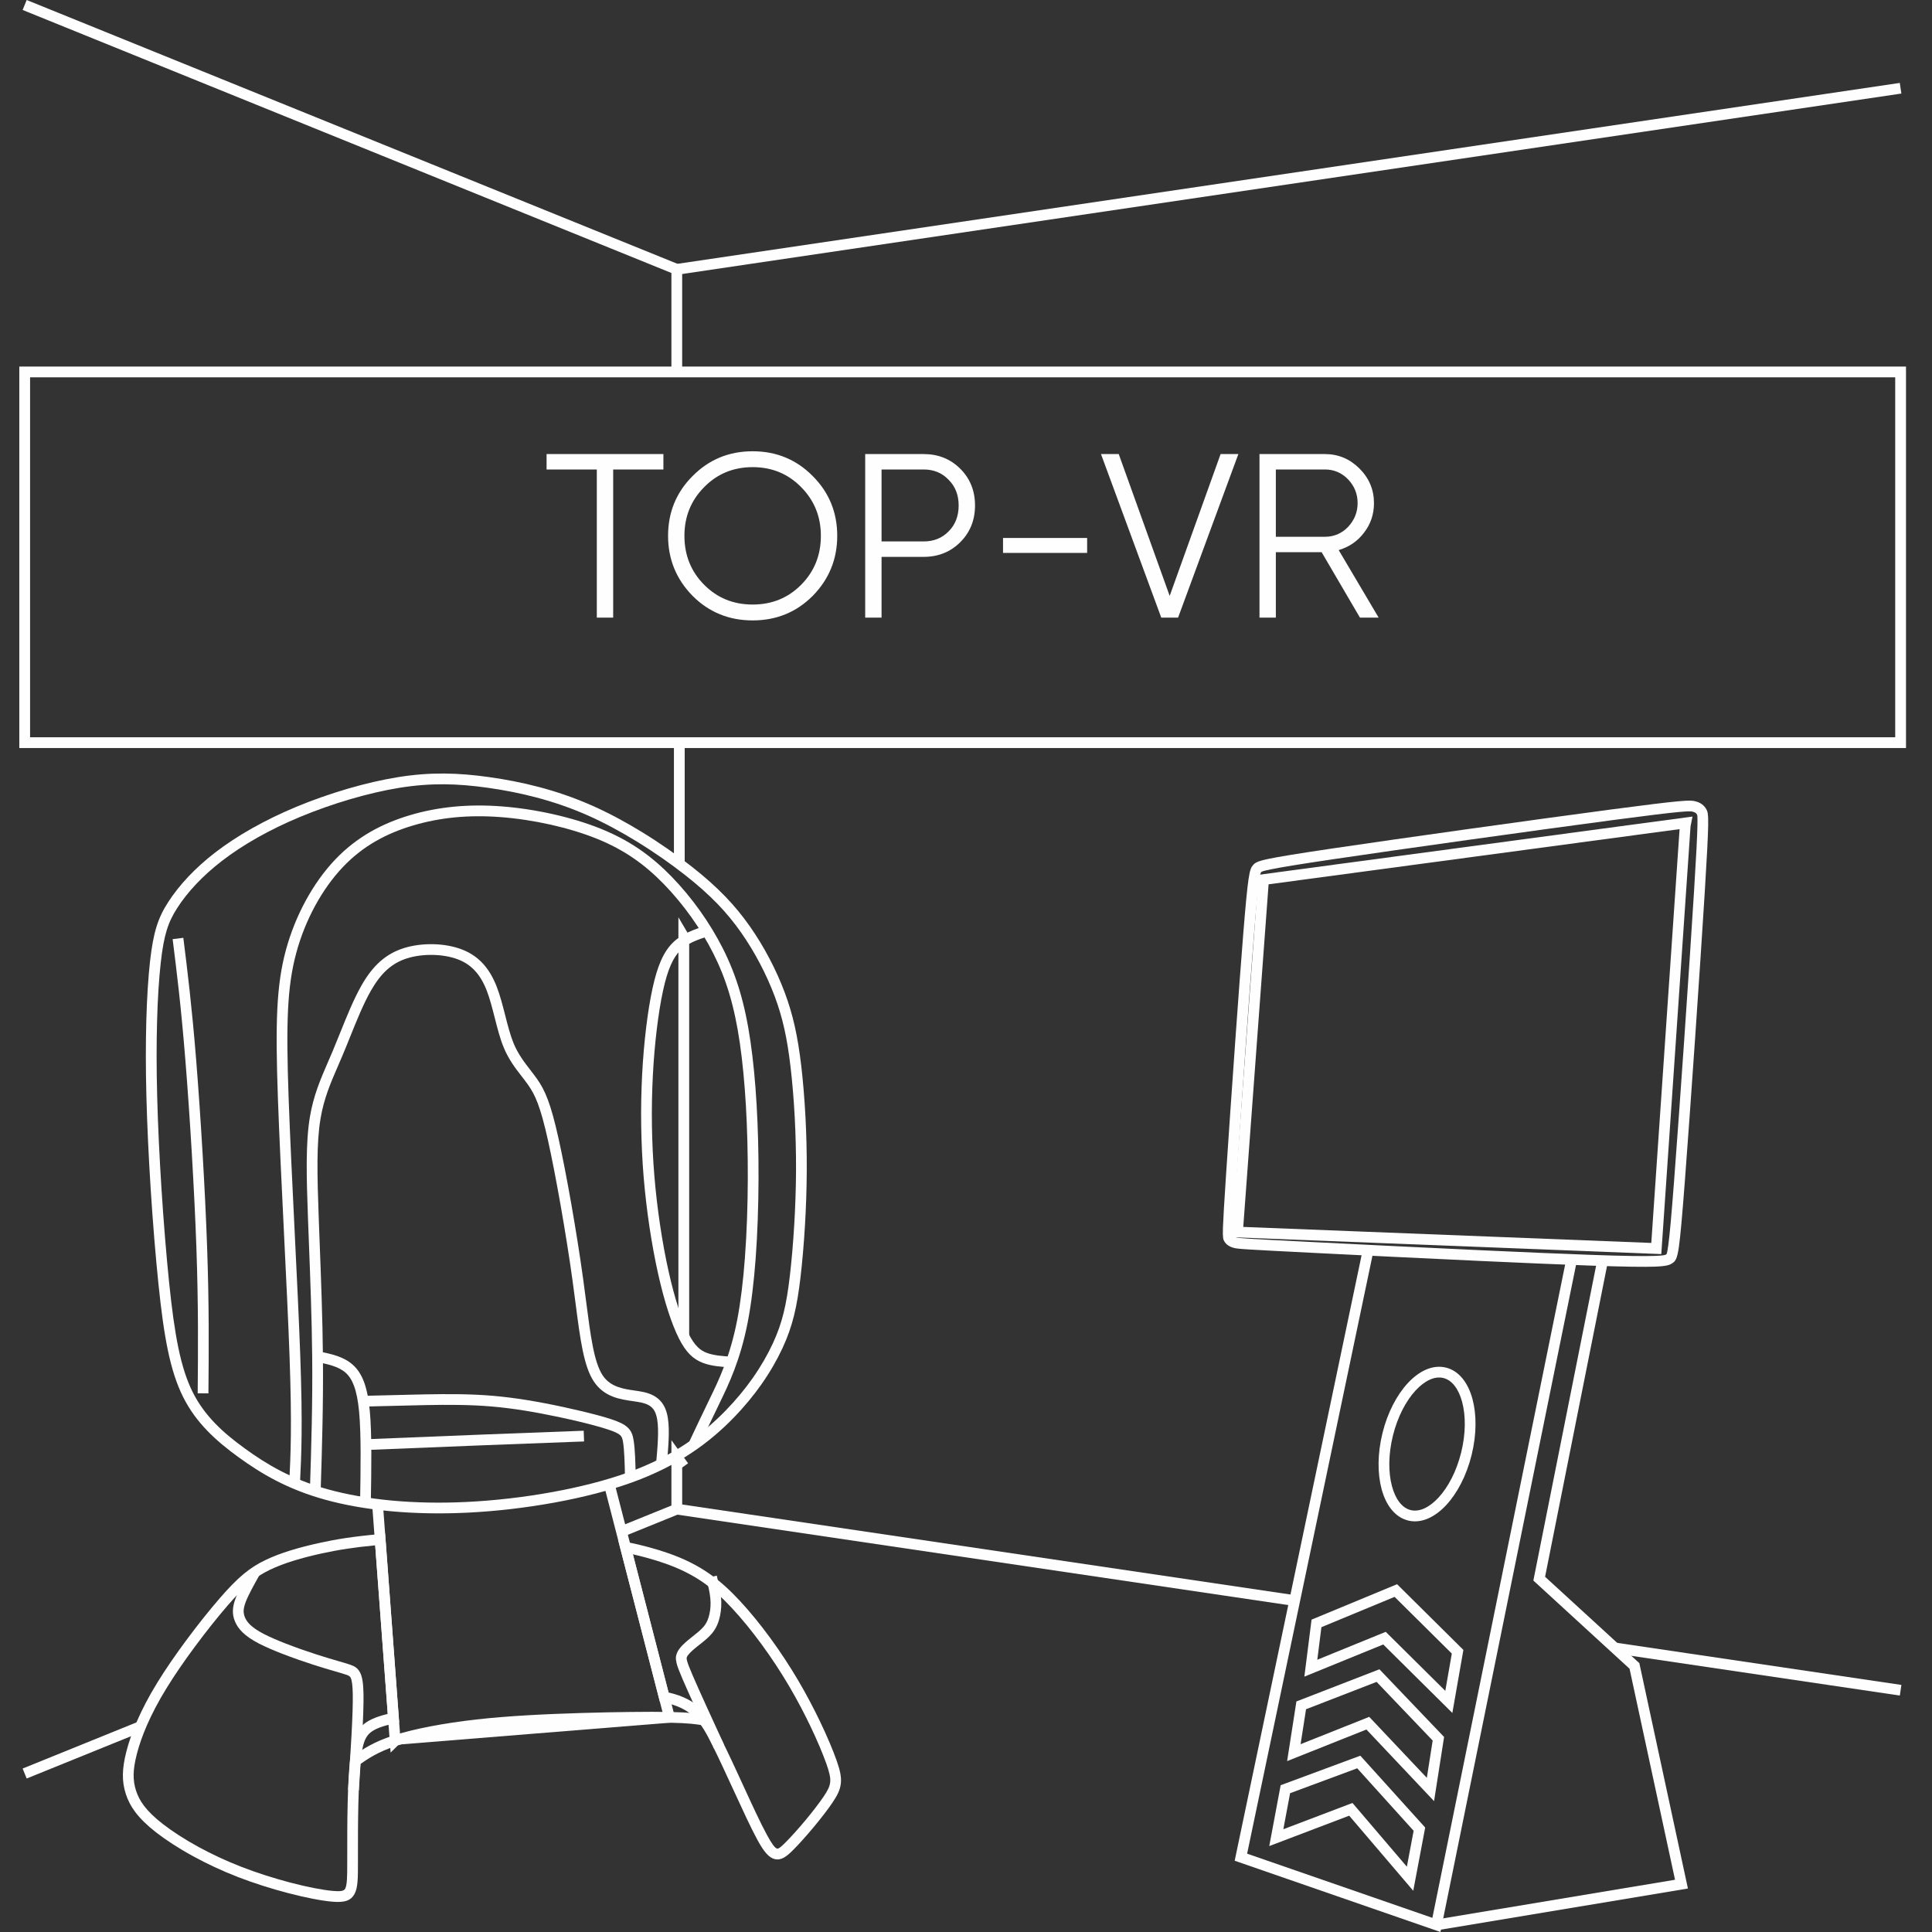 <svg width="120" height="120" viewBox="0 0 120 120" fill="none" xmlns="http://www.w3.org/2000/svg">
<rect x="0" y="0" width="120" height="120" fill="#333333" stroke="none"/>
<path d="M1.534 22.768H118.385V46.462H1.199V22.768H1.534ZM117.715 23.436H1.868V45.793H117.715V23.436Z" fill="#FEFEFE"/>
<path d="M41.702 23.103V16.955L1.406 0.619L1.657 0L42.371 16.505V23.103H41.702Z" fill="#FEFEFE"/>
<path d="M41.988 16.4L118 5.15L118.097 5.811L42.085 17.061L41.988 16.4Z" fill="#FEFEFE"/>
<path d="M18.642 50.738C17.677 51.139 16.791 51.573 15.991 52.024C15.16 52.493 14.412 52.987 13.761 53.491C13.16 53.956 12.641 54.429 12.2 54.894C11.716 55.405 11.324 55.907 11.018 56.382C10.733 56.824 10.523 57.239 10.363 57.755C10.198 58.282 10.081 58.921 9.984 59.802C9.878 60.755 9.794 61.98 9.755 63.462C9.719 64.784 9.716 66.314 9.761 68.042C9.806 69.831 9.903 71.849 10.03 73.837C10.163 75.914 10.329 77.946 10.502 79.64C10.672 81.292 10.851 82.627 11.083 83.74C11.312 84.837 11.593 85.714 11.967 86.465C12.34 87.21 12.811 87.839 13.354 88.402C13.901 88.97 14.528 89.474 15.205 89.966C15.884 90.46 16.613 90.939 17.447 91.37C18.282 91.801 19.23 92.188 20.349 92.5C21.511 92.823 22.859 93.066 24.354 93.204C25.767 93.334 27.315 93.369 28.967 93.29C30.711 93.206 32.571 92.993 34.351 92.667C36.041 92.357 37.661 91.945 39.041 91.445C40.448 90.936 41.608 90.334 42.59 89.682C43.569 89.032 44.372 88.329 45.064 87.62C45.719 86.948 46.278 86.267 46.748 85.599C47.27 84.856 47.682 84.13 47.998 83.452C48.295 82.81 48.508 82.209 48.67 81.553C48.834 80.891 48.95 80.165 49.055 79.28C49.165 78.344 49.263 77.237 49.332 76.061C49.396 74.978 49.437 73.838 49.443 72.721C49.448 71.592 49.418 70.471 49.363 69.409C49.303 68.272 49.212 67.204 49.102 66.269C48.997 65.374 48.875 64.608 48.718 63.904C48.561 63.2 48.367 62.551 48.119 61.887C47.867 61.214 47.557 60.522 47.198 59.84C46.851 59.179 46.459 58.532 46.034 57.925C45.602 57.309 45.131 56.728 44.568 56.145C44.002 55.56 43.344 54.971 42.537 54.339C41.672 53.66 40.634 52.93 39.522 52.249C38.552 51.655 37.529 51.1 36.518 50.651C35.434 50.171 34.356 49.807 33.31 49.531C32.265 49.254 31.254 49.065 30.305 48.931C29.355 48.797 28.468 48.718 27.58 48.713C26.691 48.708 25.794 48.774 24.82 48.93C23.858 49.085 22.82 49.328 21.78 49.632C20.713 49.944 19.64 50.323 18.642 50.738V50.738ZM15.664 51.443C16.496 50.975 17.407 50.528 18.385 50.121C19.398 49.699 20.496 49.312 21.595 48.99C22.659 48.679 23.725 48.43 24.716 48.271C25.726 48.108 26.658 48.039 27.583 48.045C28.509 48.051 29.423 48.132 30.396 48.269C31.37 48.407 32.408 48.601 33.48 48.884C34.553 49.168 35.664 49.543 36.787 50.041C37.833 50.505 38.882 51.073 39.869 51.678C41.002 52.372 42.061 53.118 42.947 53.813C43.781 54.466 44.462 55.076 45.048 55.682C45.634 56.29 46.127 56.897 46.579 57.543C47.024 58.178 47.431 58.849 47.788 59.529C48.158 60.23 48.479 60.948 48.743 61.653C49.002 62.346 49.204 63.024 49.368 63.76C49.532 64.496 49.658 65.283 49.766 66.193C49.876 67.132 49.968 68.215 50.029 69.375C50.085 70.439 50.115 71.572 50.109 72.723C50.104 73.867 50.062 75.018 49.999 76.099C49.928 77.298 49.829 78.418 49.718 79.358C49.61 80.266 49.49 81.016 49.318 81.712C49.144 82.411 48.919 83.051 48.604 83.731C48.272 84.446 47.84 85.207 47.294 85.983C46.806 86.676 46.226 87.384 45.543 88.084C44.82 88.825 43.981 89.558 42.957 90.238C41.936 90.917 40.729 91.543 39.268 92.072C37.853 92.584 36.197 93.006 34.471 93.322C32.661 93.654 30.771 93.871 28.997 93.956C27.318 94.036 25.739 93.999 24.293 93.867C22.754 93.725 21.367 93.475 20.17 93.142C19.001 92.817 18.012 92.412 17.14 91.962C16.267 91.511 15.513 91.015 14.812 90.507C14.108 89.996 13.454 89.467 12.872 88.863C12.286 88.256 11.776 87.574 11.37 86.762C10.967 85.954 10.668 85.025 10.428 83.874C10.191 82.739 10.009 81.383 9.837 79.707C9.661 77.996 9.494 75.955 9.361 73.878C9.235 71.9 9.138 69.875 9.092 68.056C9.047 66.317 9.05 64.777 9.086 63.446C9.126 61.932 9.211 60.689 9.317 59.727C9.42 58.803 9.545 58.125 9.722 57.556C9.903 56.974 10.137 56.51 10.454 56.02C10.78 55.514 11.197 54.978 11.714 54.433C12.177 53.946 12.721 53.449 13.351 52.962C14.023 52.443 14.797 51.932 15.662 51.443H15.664Z" fill="#FEFEFE"/>
<path d="M11.387 58.25C11.514 59.27 11.642 60.291 11.778 61.53C11.91 62.74 12.044 64.103 12.179 65.77C12.318 67.494 12.462 69.574 12.587 71.7C12.702 73.656 12.8 75.65 12.863 77.432C12.993 81.105 12.97 83.826 12.946 86.546L12.279 86.54C12.302 83.832 12.326 81.123 12.197 77.456C12.135 75.701 12.036 73.71 11.92 71.739C11.797 69.646 11.653 67.57 11.512 65.823C11.376 64.138 11.243 62.786 11.114 61.601C10.987 60.444 10.855 59.387 10.723 58.331L11.386 58.25H11.387Z" fill="#FEFEFE"/>
<path d="M17.963 92.137L17.965 92.121C18.052 90.356 18.14 88.591 17.984 84.229C17.908 82.097 17.772 79.319 17.634 76.496C17.492 73.572 17.346 70.599 17.261 68.214C17.179 65.878 17.155 64.129 17.224 62.694C17.295 61.241 17.461 60.106 17.756 59.017C18.049 57.935 18.47 56.895 18.984 55.949C19.508 54.983 20.13 54.115 20.811 53.397C21.488 52.683 22.226 52.118 23.01 51.667C23.792 51.217 24.619 50.883 25.479 50.628C26.334 50.374 27.229 50.2 28.171 50.107C29.111 50.015 30.095 50.006 31.133 50.084C32.177 50.162 33.284 50.33 34.356 50.571C35.406 50.807 36.423 51.114 37.321 51.477C38.235 51.846 39.027 52.274 39.745 52.768C40.462 53.263 41.105 53.823 41.72 54.456C42.341 55.095 42.938 55.812 43.483 56.577C44.014 57.323 44.497 58.115 44.907 58.928C45.323 59.755 45.664 60.603 45.944 61.542C46.222 62.477 46.442 63.505 46.615 64.697C46.785 65.864 46.912 67.193 46.995 68.62C47.08 70.07 47.12 71.629 47.114 73.229C47.107 74.903 47.051 76.611 46.933 78.194C46.826 79.62 46.667 80.958 46.448 82.096C45.986 84.487 45.258 85.988 44.701 87.136L44.677 87.187C44.128 88.316 43.758 89.104 43.386 89.891L42.782 89.606C43.152 88.822 43.522 88.037 44.075 86.895L44.1 86.844C44.64 85.732 45.346 84.276 45.791 81.971C46.005 80.86 46.161 79.548 46.266 78.145C46.385 76.56 46.441 74.871 46.447 73.229C46.452 71.653 46.413 70.105 46.328 68.657C46.246 67.253 46.121 65.944 45.953 64.791C45.785 63.635 45.572 62.638 45.303 61.733C45.034 60.831 44.708 60.02 44.31 59.23C43.917 58.447 43.451 57.684 42.938 56.965C42.414 56.228 41.838 55.537 41.241 54.922C40.654 54.317 40.044 53.785 39.366 53.318C38.689 52.851 37.94 52.446 37.072 52.096C36.207 51.747 35.224 51.45 34.209 51.222C33.173 50.99 32.1 50.827 31.082 50.751C30.078 50.675 29.132 50.683 28.235 50.771C27.338 50.859 26.485 51.026 25.666 51.269C24.851 51.51 24.071 51.825 23.341 52.245C22.612 52.663 21.926 53.19 21.294 53.857C20.652 54.533 20.066 55.354 19.569 56.268C19.081 57.166 18.68 58.156 18.401 59.19C18.118 60.236 17.959 61.327 17.89 62.726C17.821 64.143 17.845 65.876 17.927 68.191C18.011 70.546 18.157 73.53 18.3 76.464C18.438 79.276 18.573 82.044 18.65 84.205C18.807 88.586 18.719 90.366 18.632 92.136L18.631 92.152L18.303 92.137H17.963H17.963Z" fill="#FEFEFE"/>
<path d="M44.011 58.142C43.677 58.253 43.342 58.364 43.042 58.503C42.754 58.637 42.484 58.802 42.258 59.028C42.028 59.254 41.833 59.55 41.661 59.945C41.48 60.357 41.325 60.877 41.182 61.535C41.035 62.213 40.902 63.031 40.794 63.931C40.687 64.822 40.602 65.79 40.551 66.78C40.497 67.806 40.477 68.861 40.493 69.924C40.508 70.946 40.558 71.994 40.645 73.049C40.731 74.088 40.854 75.122 41.001 76.106C41.156 77.143 41.338 78.124 41.535 78.999C41.722 79.835 41.924 80.581 42.13 81.221C42.343 81.881 42.56 82.426 42.769 82.84C42.964 83.224 43.149 83.488 43.339 83.673C43.515 83.847 43.7 83.953 43.904 84.03C44.345 84.196 44.896 84.232 45.447 84.267L45.459 84.269L45.419 84.708L45.404 84.934C44.804 84.895 44.203 84.856 43.668 84.655C43.383 84.548 43.122 84.396 42.87 84.15C42.63 83.915 42.403 83.594 42.173 83.141C41.949 82.698 41.718 82.12 41.494 81.425C41.283 80.769 41.075 80.003 40.883 79.145C40.681 78.246 40.496 77.248 40.339 76.203C40.19 75.201 40.065 74.152 39.978 73.105C39.892 72.056 39.842 70.992 39.826 69.932C39.809 68.847 39.83 67.78 39.884 66.747C39.937 65.73 40.022 64.747 40.13 63.853C40.241 62.928 40.377 62.089 40.528 61.395C40.679 60.696 40.848 60.135 41.048 59.679C41.256 59.204 41.498 58.841 41.787 58.555C42.077 58.267 42.41 58.061 42.763 57.897C43.105 57.738 43.453 57.623 43.801 57.508L44.011 58.143V58.142Z" fill="#FEFEFE"/>
<path d="M19.247 92.616L19.248 92.605C19.334 89.898 19.419 87.191 19.391 84.265C19.368 81.915 19.272 79.403 19.186 77.165L19.126 75.591C19.078 74.297 19.043 73.146 19.052 72.117C19.061 71.079 19.115 70.17 19.248 69.376C19.47 68.044 19.906 67.039 20.377 65.952L20.662 65.288C20.798 64.966 20.955 64.577 21.113 64.184C21.538 63.127 21.976 62.04 22.462 61.192C22.803 60.595 23.17 60.113 23.592 59.735C24.021 59.35 24.503 59.073 25.07 58.893C25.624 58.717 26.257 58.635 26.88 58.645C27.505 58.656 28.126 58.761 28.651 58.957C29.192 59.159 29.633 59.457 29.996 59.85C30.352 60.237 30.63 60.715 30.852 61.286C31.064 61.832 31.22 62.443 31.375 63.049C31.532 63.666 31.688 64.278 31.889 64.773C32.174 65.472 32.569 65.981 32.939 66.457C33.085 66.647 33.227 66.831 33.352 67.008C33.602 67.364 33.815 67.737 34.029 68.309C34.236 68.861 34.445 69.602 34.69 70.704C34.938 71.817 35.223 73.288 35.494 74.835C35.76 76.353 36.017 77.966 36.217 79.415L36.408 80.858C36.686 83.001 36.896 84.622 37.439 85.436C37.919 86.155 38.743 86.273 39.421 86.369C39.617 86.397 39.802 86.424 39.984 86.465C40.45 86.569 40.788 86.754 41.032 87.027C41.275 87.297 41.411 87.642 41.481 88.072C41.544 88.463 41.551 88.928 41.53 89.428C41.51 89.911 41.462 90.439 41.414 90.965L40.751 90.908C40.797 90.396 40.844 89.882 40.863 89.402C40.882 88.94 40.877 88.517 40.822 88.177C40.773 87.875 40.685 87.64 40.534 87.471C40.387 87.305 40.163 87.188 39.84 87.116C39.697 87.084 39.516 87.058 39.327 87.031C38.516 86.916 37.529 86.775 36.884 85.806C36.255 84.862 36.036 83.174 35.748 80.942C35.693 80.517 35.634 80.065 35.557 79.507C35.36 78.084 35.104 76.478 34.836 74.95C34.563 73.388 34.28 71.927 34.04 70.847C33.802 69.778 33.602 69.066 33.405 68.541C33.216 68.037 33.028 67.707 32.806 67.391C32.678 67.208 32.547 67.039 32.413 66.866C32.016 66.356 31.591 65.809 31.271 65.023C31.051 64.482 30.89 63.849 30.728 63.213C30.576 62.618 30.424 62.019 30.231 61.524C30.04 61.033 29.804 60.625 29.506 60.301C29.214 59.984 28.858 59.743 28.42 59.58C27.966 59.411 27.422 59.32 26.871 59.311C26.317 59.301 25.758 59.373 25.273 59.527C24.802 59.677 24.399 59.907 24.04 60.23C23.674 60.559 23.35 60.987 23.044 61.522C22.576 62.338 22.149 63.4 21.734 64.431C21.588 64.794 21.444 65.154 21.278 65.545L20.991 66.215C20.536 67.262 20.117 68.228 19.908 69.484C19.78 70.246 19.729 71.12 19.72 72.121C19.712 73.129 19.747 74.275 19.794 75.566L19.853 77.141C19.939 79.375 20.035 81.884 20.058 84.258C20.086 87.2 20.002 89.907 19.917 92.614V92.625L19.601 92.615H19.249L19.247 92.616Z" fill="#FEFEFE"/>
<path d="M19.785 83.935C20.552 84.092 21.318 84.247 21.898 84.755C22.196 85.016 22.433 85.362 22.612 85.842C22.779 86.294 22.897 86.871 22.968 87.621C23.036 88.352 23.061 89.252 23.064 90.238C23.068 91.219 23.05 92.281 23.032 93.343L22.365 93.332C22.383 92.271 22.401 91.209 22.398 90.238C22.395 89.272 22.37 88.39 22.304 87.681C22.239 86.993 22.135 86.471 21.987 86.074C21.849 85.704 21.675 85.445 21.46 85.256C21.012 84.864 20.334 84.726 19.656 84.589L19.785 83.934V83.935Z" fill="#FEFEFE"/>
<path d="M38.82 91.765C38.811 91.348 38.801 90.93 38.783 90.534C38.765 90.158 38.739 89.823 38.699 89.572C38.667 89.376 38.627 89.243 38.529 89.149C38.403 89.029 38.168 88.921 37.751 88.784C37.296 88.635 36.669 88.465 35.981 88.301C35.247 88.125 34.427 87.95 33.658 87.803C32.923 87.664 32.238 87.553 31.563 87.468C30.886 87.384 30.23 87.326 29.557 87.295C28.867 87.263 28.156 87.255 27.473 87.259C26.789 87.263 26.119 87.279 25.525 87.294L22.57 87.366L22.555 86.699L25.51 86.627C26.101 86.613 26.769 86.597 27.47 86.593C28.171 86.589 28.895 86.596 29.587 86.629C30.292 86.661 30.965 86.72 31.643 86.805C32.323 86.89 33.022 87.003 33.78 87.147C34.544 87.291 35.374 87.47 36.135 87.652C36.86 87.826 37.509 88 37.96 88.149C38.473 88.318 38.783 88.47 38.988 88.666C39.221 88.888 39.302 89.128 39.356 89.465C39.401 89.748 39.43 90.106 39.449 90.503C39.466 90.88 39.477 91.317 39.486 91.752L38.82 91.765H38.82Z" fill="#FEFEFE"/>
<path d="M22.719 89.395L30.149 89.096C32.283 89.012 34.146 88.943 35.995 88.875L36.254 88.865L36.278 89.532L36.019 89.541C34.191 89.608 32.35 89.677 30.176 89.762L22.745 90.062L22.719 89.395H22.719Z" fill="#FEFEFE"/>
<path d="M20.622 118.115C19.964 118.058 18.968 117.865 17.862 117.575C16.868 117.314 15.781 116.974 14.771 116.582C13.771 116.195 12.845 115.757 12.028 115.311C11.096 114.804 10.306 114.286 9.706 113.821C9.129 113.373 8.719 112.965 8.423 112.577C8.119 112.177 7.934 111.799 7.811 111.417C7.689 111.036 7.627 110.65 7.633 110.216C7.639 109.792 7.711 109.327 7.853 108.776C7.993 108.235 8.202 107.607 8.513 106.893C8.824 106.179 9.235 105.38 9.78 104.496C10.283 103.677 10.908 102.774 11.549 101.908C12.274 100.927 13.021 99.994 13.636 99.284C14.22 98.61 14.69 98.131 15.132 97.763C15.583 97.389 16.003 97.13 16.482 96.9C16.953 96.673 17.479 96.475 18.044 96.3C18.611 96.125 19.214 95.971 19.835 95.835C20.34 95.724 20.864 95.623 21.469 95.531C22.074 95.441 22.759 95.358 23.583 95.287L23.92 95.258L24.792 106.981L24.508 107.042C23.692 107.219 23.211 107.405 22.928 107.685C22.658 107.954 22.541 108.355 22.455 108.964C22.229 110.557 22.232 113.421 22.233 115.264V115.704C22.235 116.658 22.227 117.236 22.031 117.614C21.791 118.074 21.388 118.181 20.62 118.115H20.622ZM18.03 116.93C19.094 117.209 20.05 117.394 20.679 117.449C21.138 117.488 21.36 117.46 21.44 117.308C21.562 117.07 21.567 116.556 21.567 115.705L21.568 115.265C21.566 113.401 21.564 110.504 21.795 108.873C21.901 108.119 22.062 107.607 22.459 107.213C22.804 106.87 23.304 106.645 24.083 106.454L23.304 95.984C22.64 96.046 22.075 96.116 21.569 96.193C20.982 96.281 20.471 96.38 19.977 96.488C19.361 96.623 18.776 96.772 18.24 96.938C17.703 97.104 17.207 97.29 16.77 97.5C16.34 97.707 15.962 97.939 15.559 98.275C15.147 98.617 14.701 99.072 14.14 99.719C13.536 100.417 12.801 101.335 12.085 102.305C11.461 103.148 10.849 104.033 10.35 104.845C9.82 105.706 9.423 106.478 9.126 107.159C8.829 107.84 8.631 108.435 8.5 108.944C8.371 109.443 8.306 109.857 8.3 110.224C8.295 110.581 8.346 110.899 8.447 111.213C8.548 111.526 8.7 111.839 8.953 112.171C9.214 112.514 9.584 112.88 10.116 113.293C10.695 113.742 11.454 114.24 12.347 114.726C13.141 115.158 14.041 115.584 15.012 115.96C15.997 116.342 17.058 116.674 18.029 116.93H18.03ZM38.919 95.774C39.414 95.875 39.879 95.985 40.309 96.102C40.748 96.221 41.161 96.349 41.544 96.484C42.522 96.829 43.311 97.23 44.017 97.715C44.72 98.198 45.333 98.763 45.961 99.439C46.585 100.111 47.227 100.897 47.848 101.747C48.463 102.587 49.06 103.495 49.603 104.419C50.101 105.268 50.553 106.131 50.934 106.926C51.385 107.865 51.737 108.709 51.956 109.327C52.172 109.939 52.268 110.356 52.228 110.757C52.187 111.165 52.013 111.513 51.692 111.985C51.406 112.407 50.989 112.945 50.554 113.468C50.1 114.013 49.629 114.541 49.269 114.901C48.838 115.334 48.517 115.568 48.113 115.47C47.761 115.384 47.449 115.021 47.04 114.271C46.639 113.535 46.109 112.38 45.556 111.178C45.105 110.198 44.639 109.184 44.227 108.36C43.873 107.653 43.555 107.075 43.107 106.641C42.669 106.216 42.086 105.912 41.189 105.732L40.984 105.691L38.397 95.666L38.919 95.773L38.919 95.774ZM40.137 96.747C39.869 96.675 39.594 96.606 39.31 96.541L41.526 105.123C42.45 105.337 43.08 105.684 43.572 106.162C44.09 106.664 44.44 107.295 44.823 108.061C45.249 108.914 45.714 109.924 46.163 110.901C46.71 112.092 47.236 113.235 47.627 113.952C47.937 114.522 48.127 114.786 48.271 114.821C48.362 114.843 48.533 114.693 48.797 114.429C49.149 114.078 49.605 113.567 50.043 113.042C50.46 112.54 50.863 112.02 51.142 111.61C51.4 111.233 51.538 110.967 51.565 110.691C51.593 110.408 51.511 110.069 51.327 109.548C51.112 108.942 50.769 108.121 50.334 107.213C49.961 106.435 49.519 105.589 49.029 104.756C48.502 103.856 47.916 102.968 47.31 102.141C46.705 101.313 46.079 100.546 45.472 99.894C44.873 99.249 44.294 98.714 43.638 98.263C42.983 97.813 42.244 97.44 41.322 97.114C40.955 96.984 40.559 96.861 40.136 96.747H40.137Z" fill="#FEFEFE"/>
<path d="M16.125 97.816L16.12 97.825C15.774 98.441 15.429 99.056 15.258 99.51C15.18 99.719 15.138 99.892 15.133 100.045C15.129 100.186 15.156 100.318 15.214 100.458C15.275 100.604 15.371 100.756 15.539 100.918C15.724 101.095 15.996 101.286 16.398 101.494C16.771 101.686 17.249 101.891 17.752 102.087C18.396 102.337 19.084 102.576 19.651 102.759C20.227 102.945 20.664 103.072 21.012 103.173C21.306 103.258 21.541 103.326 21.716 103.386C21.999 103.482 22.211 103.579 22.371 103.895C22.498 104.147 22.566 104.535 22.578 105.214C22.588 105.848 22.555 106.757 22.5 107.801C22.443 108.862 22.365 110.034 22.288 111.207L21.622 111.165C21.7 109.976 21.779 108.787 21.833 107.767C21.889 106.73 21.922 105.834 21.911 105.225C21.901 104.66 21.857 104.36 21.776 104.199C21.727 104.104 21.632 104.063 21.501 104.019C21.312 103.955 21.096 103.892 20.825 103.814C20.464 103.709 20.009 103.577 19.447 103.395C18.873 103.21 18.172 102.967 17.511 102.71C16.985 102.505 16.484 102.291 16.091 102.088C15.627 101.848 15.304 101.618 15.076 101.399C14.831 101.163 14.689 100.936 14.597 100.716C14.502 100.49 14.457 100.268 14.466 100.025C14.474 99.794 14.529 99.553 14.633 99.276C14.825 98.765 15.181 98.132 15.536 97.499L15.541 97.49L16.124 97.817L16.125 97.816Z" fill="#FEFEFE"/>
<path d="M44.361 108.63L44.339 108.583C43.57 106.908 42.804 105.241 42.409 104.324C42.198 103.833 42.078 103.524 42.023 103.3C41.952 103.009 41.975 102.837 42.055 102.655C42.121 102.501 42.231 102.353 42.37 102.207C42.495 102.076 42.645 101.944 42.811 101.81L43.019 101.644C43.267 101.448 43.531 101.24 43.704 101.034C43.806 100.912 43.882 100.784 43.939 100.655C43.997 100.521 44.038 100.377 44.069 100.229C44.102 100.076 44.123 99.92 44.131 99.76C44.14 99.597 44.136 99.426 44.117 99.246C44.098 99.064 44.063 98.865 44.02 98.661C43.974 98.444 43.922 98.233 43.871 98.022L44.519 97.865C44.574 98.091 44.629 98.317 44.673 98.526C44.719 98.747 44.758 98.967 44.781 99.178C44.803 99.393 44.807 99.598 44.797 99.794C44.786 99.992 44.76 100.183 44.722 100.366C44.682 100.555 44.629 100.739 44.549 100.922C44.468 101.109 44.359 101.29 44.215 101.463C43.996 101.722 43.705 101.951 43.431 102.167L43.23 102.327C43.084 102.446 42.954 102.559 42.852 102.667C42.764 102.759 42.698 102.845 42.665 102.922C42.645 102.969 42.641 103.025 42.671 103.141C42.715 103.322 42.825 103.601 43.022 104.06C43.436 105.023 44.189 106.66 44.944 108.304L44.966 108.351L44.36 108.63L44.361 108.63Z" fill="#FEFEFE"/>
<path d="M21.872 109.108L21.882 109.1C22.526 108.652 23.172 108.203 24.441 107.793C25.069 107.59 25.848 107.398 26.728 107.229C27.593 107.062 28.561 106.916 29.586 106.8C30.61 106.685 31.694 106.6 32.794 106.537C33.879 106.474 34.993 106.431 36.087 106.398C37.163 106.366 38.22 106.343 39.168 106.333C40.119 106.321 40.956 106.321 41.587 106.334C42.223 106.346 42.655 106.371 42.985 106.402C43.324 106.433 43.55 106.47 43.774 106.506L43.667 107.164C43.45 107.129 43.231 107.093 42.925 107.065C42.609 107.036 42.192 107.011 41.575 107C40.948 106.988 40.118 106.988 39.175 106.999C38.24 107.01 37.187 107.032 36.105 107.064C35.033 107.097 33.93 107.139 32.831 107.203C31.747 107.266 30.676 107.349 29.659 107.464C28.655 107.577 27.704 107.721 26.853 107.885C25.996 108.05 25.244 108.235 24.645 108.428C23.474 108.807 22.868 109.228 22.263 109.649L22.094 109.405L21.871 109.109L21.872 109.108Z" fill="#FEFEFE"/>
<path d="M23.784 93.418L24.845 107.681L41.158 106.365L37.52 92.27L38.165 92.106L42.001 106.967L24.765 108.358L24.262 108.857L23.117 93.466L23.784 93.418Z" fill="#FEFEFE"/>
<path d="M38.477 94.819L41.912 93.426L42.163 94.045L38.728 95.438L38.477 94.819Z" fill="#FEFEFE"/>
<path d="M8.854 107.549L1.657 110.466L1.406 109.847L8.603 106.93L8.854 107.549Z" fill="#FEFEFE"/>
<path d="M41.703 93.736V89.451L42.738 90.888L42.372 91.151V93.736H41.703Z" fill="#FEFEFE"/>
<path d="M42.137 82.99V56.973L42.861 58.202L42.806 58.234V82.99H42.137Z" fill="#FEFEFE"/>
<path d="M41.859 53.659V46.129H42.528V53.659H41.859Z" fill="#FEFEFE"/>
<path d="M85.303 77.722L77.461 115.135L88.968 119.121L97.287 78.186L97.941 78.317L89.469 120L76.688 115.573L84.65 77.586L85.303 77.722Z" fill="#FEFEFE"/>
<path d="M99.875 78.336L95.968 97.936L101.823 103.302L104.84 117.299L89.27 119.891L89.16 119.232L104.039 116.755L101.214 103.647L95.24 98.171L99.219 78.205L99.875 78.336Z" fill="#FEFEFE"/>
<path d="M89.77 105.022L90.175 102.707L86.62 99.184L82.075 101.067L81.82 103.089L86.071 101.356L89.77 105.022H89.77ZM90.864 102.65L90.208 106.395L85.916 102.141L81.016 104.139L81.463 100.599L86.775 98.398L90.894 102.48L90.863 102.651L90.864 102.65Z" fill="#FEFEFE"/>
<path d="M81.121 106.162L80.782 108.335L85.045 106.637L88.623 110.425L88.986 108.109L85.504 104.465L81.121 106.163V106.162ZM80.035 108.81L80.522 105.68L85.679 103.682L89.695 107.886L89.072 111.872L84.871 107.423L79.945 109.386L80.035 108.81H80.035Z" fill="#FEFEFE"/>
<path d="M80.13 111.378L79.711 113.617L84.004 111.985L87.383 115.945L87.803 113.713L84.299 109.832L80.131 111.378H80.13ZM78.945 114.079L79.544 110.883L84.492 109.049L88.521 113.511L87.78 117.439L83.801 112.775L78.836 114.663L78.945 114.079V114.079Z" fill="#FEFEFE"/>
<path d="M89.812 84.944C90.614 85.142 91.186 85.878 91.461 86.905C91.715 87.856 91.719 89.072 91.414 90.334L91.403 90.379C91.086 91.657 90.509 92.747 89.833 93.477C89.123 94.243 88.294 94.626 87.505 94.453L87.46 94.442C86.658 94.243 86.086 93.508 85.811 92.481C85.556 91.524 85.553 90.296 85.866 89.024L85.869 89.008C86.185 87.732 86.762 86.641 87.439 85.91C88.162 85.13 89.01 84.746 89.811 84.944L89.812 84.944ZM90.816 87.077C90.604 86.285 90.199 85.727 89.652 85.591C89.104 85.456 88.486 85.76 87.928 86.362C87.327 87.011 86.811 87.992 86.521 89.153L86.517 89.169C86.229 90.334 86.227 91.449 86.457 92.308C86.667 93.095 87.068 93.651 87.609 93.791L87.62 93.794C88.168 93.93 88.787 93.624 89.344 93.023C89.946 92.374 90.462 91.392 90.751 90.234L90.755 90.22C91.044 89.052 91.046 87.937 90.816 87.079V87.077Z" fill="#FEFEFE"/>
<path d="M98.774 77.94C100.964 78.018 102.137 78.03 102.785 78.007C103.349 77.986 103.438 77.95 103.497 77.91C103.524 77.892 103.547 77.854 103.616 77.367C103.703 76.752 103.81 75.583 103.982 73.324C104.153 71.078 104.388 67.795 104.615 64.506C104.85 61.083 105.078 57.652 105.22 55.356C105.361 53.075 105.42 51.885 105.431 51.252C105.441 50.691 105.425 50.631 105.404 50.593C105.379 50.55 105.351 50.517 105.315 50.491C105.271 50.46 105.211 50.434 105.129 50.413C105.033 50.39 104.906 50.377 104.278 50.435C103.606 50.497 102.406 50.641 100.182 50.936C97.916 51.236 94.528 51.7 91.158 52.172C88.055 52.607 84.969 53.047 82.827 53.365C80.65 53.688 79.516 53.876 78.916 54.001C78.41 54.106 78.364 54.137 78.335 54.169C78.303 54.206 78.273 54.26 78.208 54.709C78.131 55.242 78.033 56.231 77.882 58.112C77.747 59.798 77.572 62.165 77.398 64.598C77.177 67.693 76.959 70.882 76.823 72.944C76.7 74.822 76.642 75.792 76.625 76.297C76.611 76.724 76.613 76.754 76.618 76.762C76.626 76.777 76.641 76.791 76.663 76.805C76.697 76.827 76.744 76.847 76.804 76.864C76.877 76.884 76.976 76.9 77.578 76.938C78.227 76.978 79.381 77.04 81.545 77.148C84.138 77.279 88.175 77.479 91.932 77.652C94.526 77.771 96.993 77.878 98.775 77.94H98.774ZM102.809 78.673C102.146 78.697 100.958 78.685 98.751 78.607C96.953 78.543 94.487 78.437 91.903 78.318C88.121 78.144 84.095 77.945 81.513 77.815C79.314 77.704 78.154 77.643 77.536 77.604C76.874 77.563 76.745 77.539 76.628 77.507C76.496 77.472 76.385 77.423 76.294 77.362C76.188 77.292 76.106 77.207 76.045 77.104C75.979 76.995 75.938 76.888 75.958 76.276C75.976 75.741 76.034 74.764 76.156 72.902C76.295 70.801 76.514 67.602 76.732 64.551C76.907 62.09 77.083 59.715 77.216 58.059C77.367 56.171 77.467 55.168 77.547 54.615C77.64 53.977 77.728 53.846 77.836 53.725C77.948 53.599 78.066 53.497 78.78 53.348C79.399 53.218 80.544 53.029 82.73 52.704C84.812 52.395 87.907 51.953 91.067 51.511C94.377 51.048 97.766 50.584 100.095 50.275C102.324 49.98 103.533 49.835 104.218 49.772C104.948 49.704 105.13 49.727 105.286 49.766C105.455 49.807 105.592 49.868 105.705 49.949C105.825 50.036 105.915 50.142 105.986 50.268C106.057 50.396 106.111 50.534 106.098 51.262C106.086 51.921 106.027 53.121 105.887 55.394C105.743 57.724 105.515 61.155 105.282 64.549C105.053 67.871 104.818 71.16 104.649 73.372C104.476 75.642 104.368 76.824 104.277 77.46C104.168 78.224 104.048 78.341 103.873 78.46C103.73 78.558 103.555 78.644 102.809 78.672V78.673Z" fill="#FEFEFE"/>
<path d="M76.529 76.503L78.168 54.337L105.124 50.719L105.002 51.335L103.186 77.893C94.292 77.541 85.398 77.191 76.504 76.846L76.529 76.503ZM78.794 54.926L77.221 76.207L102.565 77.201L104.322 51.499L78.795 54.926H78.794Z" fill="#FEFEFE"/>
<path d="M80.364 99.745L41.988 94.065L42.085 93.404L80.46 99.084L80.364 99.745Z" fill="#FEFEFE"/>
<path d="M100.351 102.027L118.099 104.654L118.002 105.314L100.254 102.688L100.351 102.027Z" fill="#FEFEFE"/>
<path d="M33.949 28.203H41.205V29.16H38.085V38.361H37.069V29.16H33.949V28.203ZM50.478 37.012C49.463 38.028 48.219 38.535 46.749 38.535C45.278 38.535 44.035 38.028 43.019 37.012C42.003 35.977 41.495 34.733 41.495 33.282C41.495 31.821 42.003 30.583 43.019 29.567C44.035 28.541 45.278 28.029 46.749 28.029C48.219 28.029 49.463 28.541 50.478 29.567C51.494 30.583 52.002 31.821 52.002 33.282C52.002 34.733 51.494 35.977 50.478 37.012ZM42.511 33.282C42.511 34.482 42.917 35.493 43.73 36.315C44.543 37.138 45.549 37.549 46.749 37.549C47.948 37.549 48.955 37.138 49.767 36.315C50.58 35.493 50.986 34.482 50.986 33.282C50.986 32.092 50.58 31.086 49.767 30.263C48.955 29.431 47.948 29.015 46.749 29.015C45.549 29.015 44.543 29.431 43.73 30.263C42.917 31.086 42.511 32.092 42.511 33.282ZM53.739 28.203H57.368C58.277 28.203 59.036 28.507 59.646 29.117C60.256 29.727 60.56 30.486 60.56 31.395C60.56 32.305 60.256 33.064 59.646 33.674C59.036 34.283 58.277 34.588 57.368 34.588H54.755V38.361H53.739V28.203ZM54.755 33.63H57.368C57.996 33.63 58.514 33.422 58.92 33.006C59.336 32.59 59.544 32.053 59.544 31.395C59.544 30.747 59.336 30.215 58.92 29.799C58.514 29.373 57.996 29.16 57.368 29.16H54.755V33.63ZM67.524 34.341H62.3V33.413H67.524V34.341ZM73.173 38.361H72.128L68.384 28.203H69.487L72.651 37.012L75.814 28.203H76.917L73.173 38.361ZM85.63 38.361H84.469L82.089 34.298H79.245V38.361H78.229V28.203H82.293C83.125 28.203 83.841 28.503 84.44 29.102C85.04 29.702 85.34 30.418 85.34 31.25C85.34 31.947 85.132 32.561 84.716 33.093C84.32 33.616 83.797 33.974 83.149 34.167L85.63 38.361ZM82.293 29.16H79.245V33.34H82.293C82.854 33.34 83.333 33.137 83.729 32.73C84.126 32.305 84.324 31.811 84.324 31.25C84.324 30.679 84.126 30.186 83.729 29.77C83.333 29.364 82.854 29.16 82.293 29.16Z" fill="#FEFEFE"/>
</svg>
